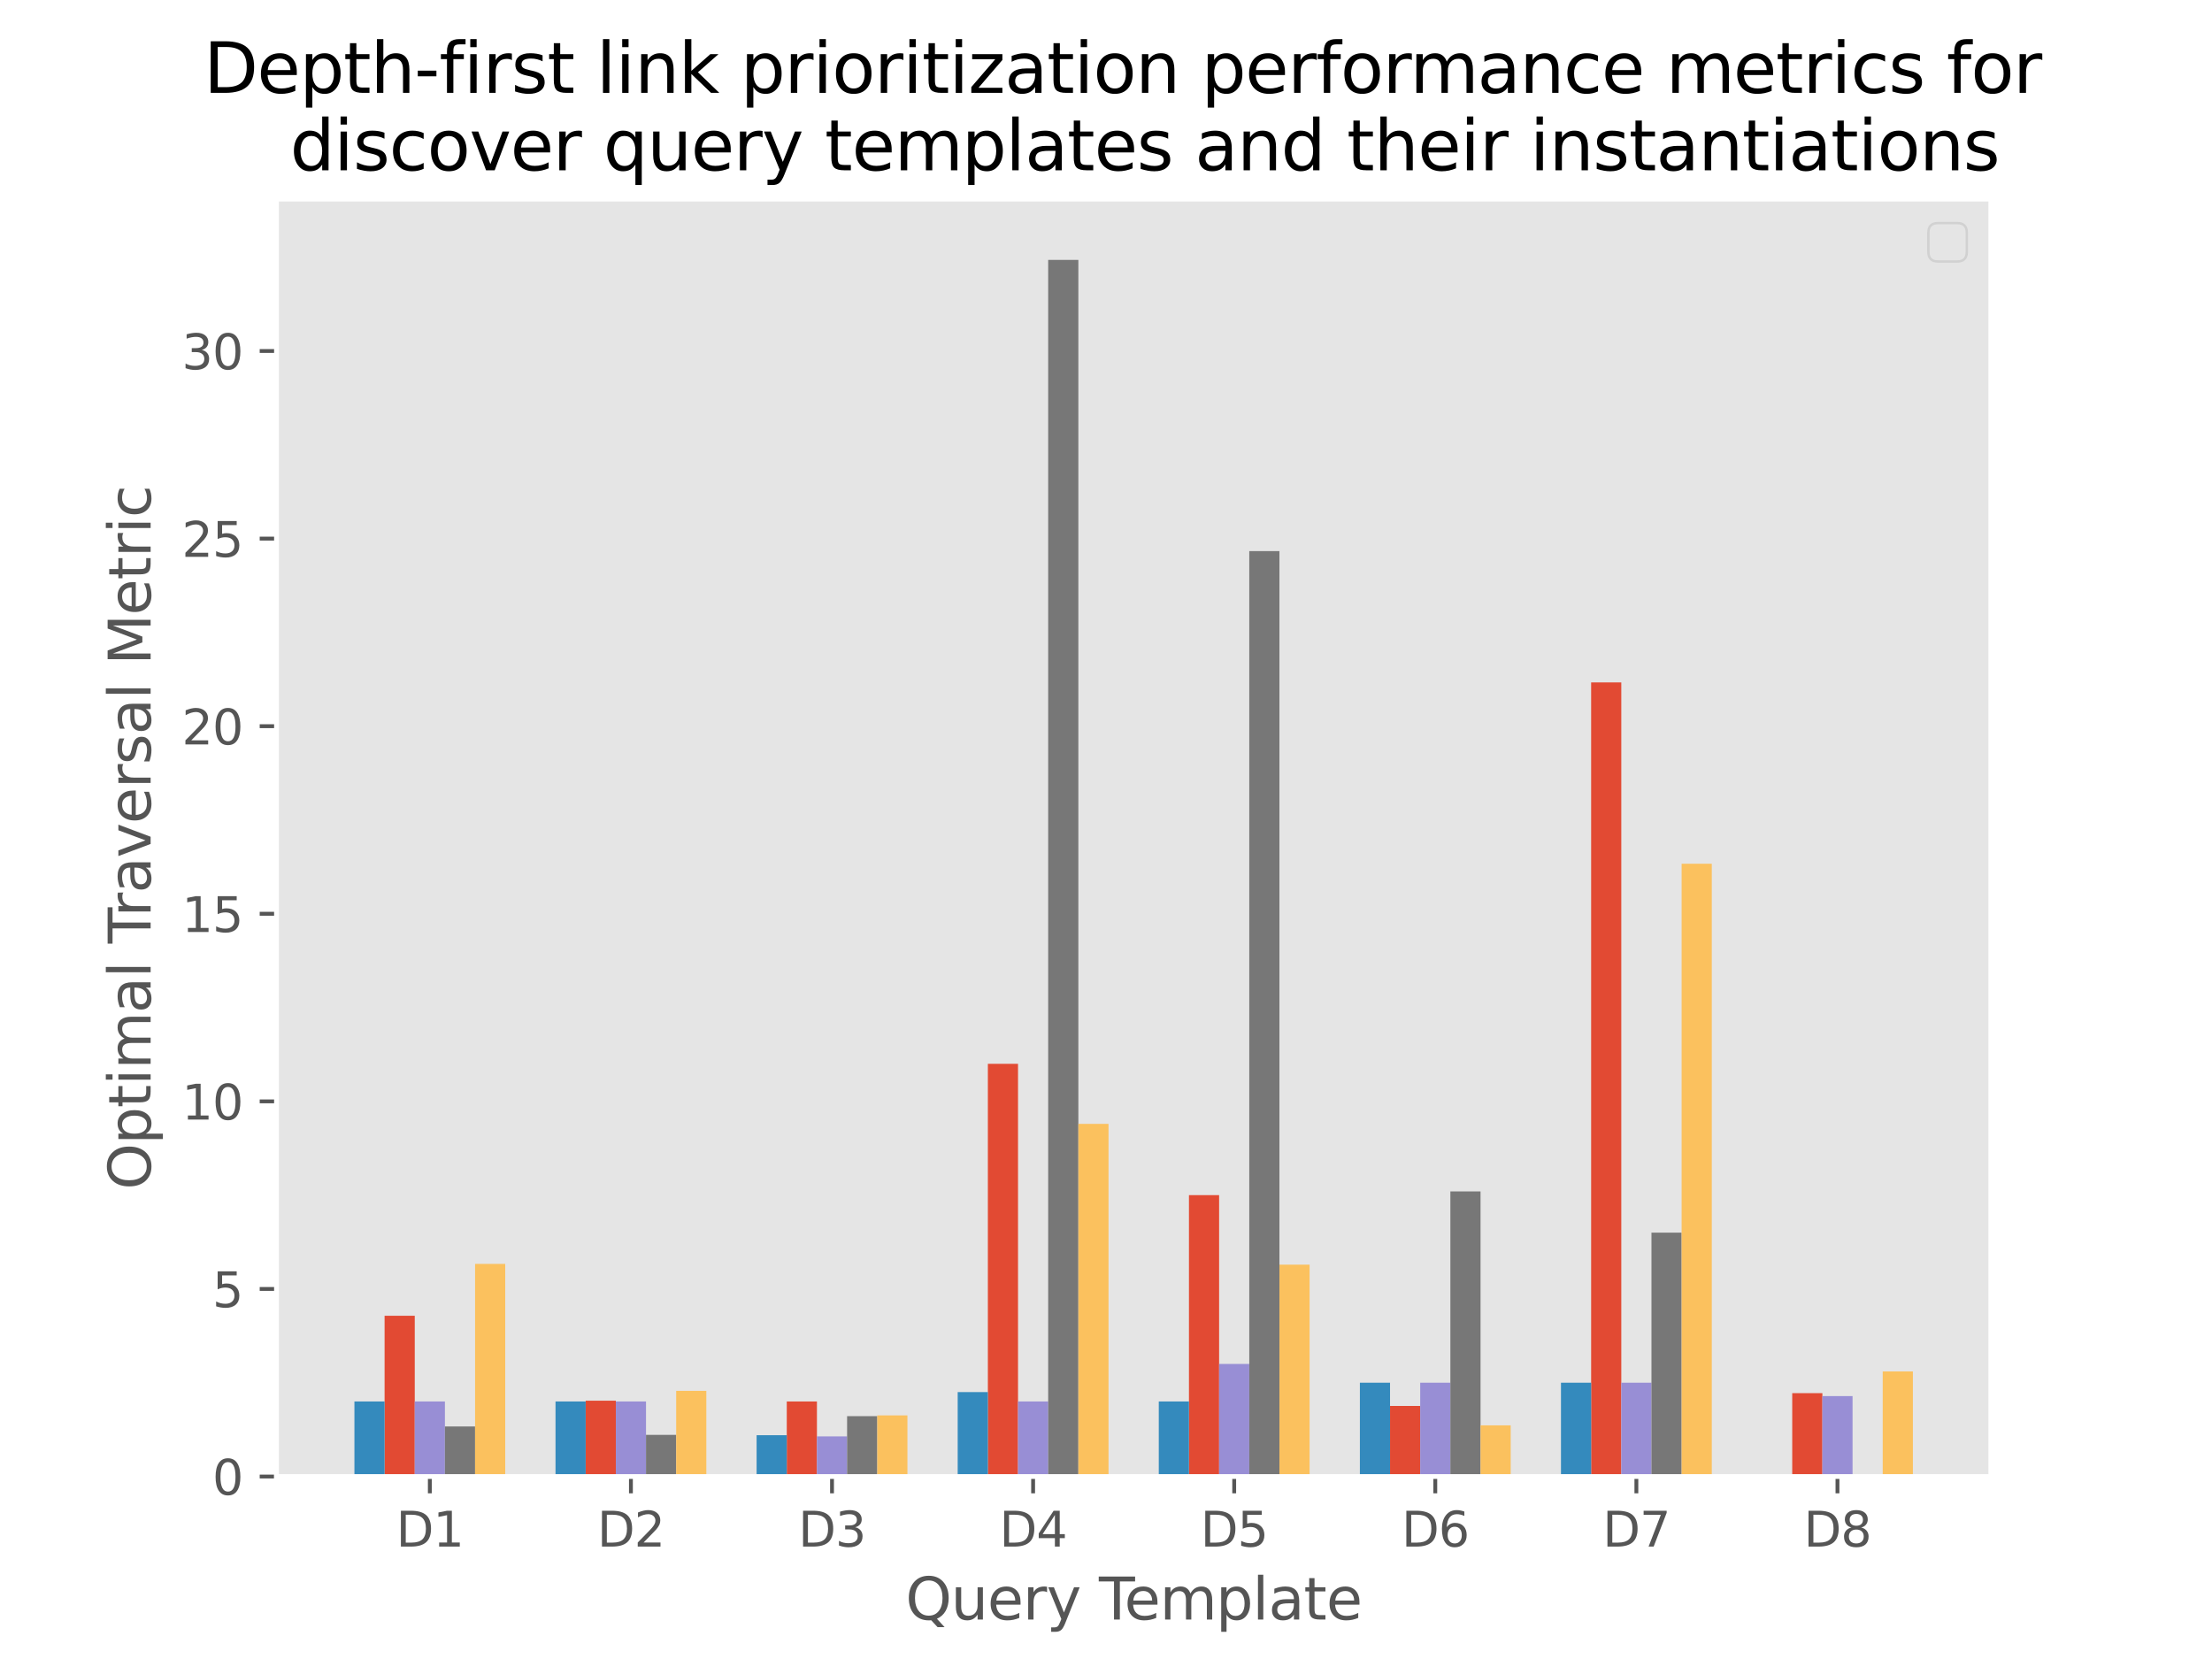 <?xml version="1.0" encoding="utf-8" standalone="no"?>
<!DOCTYPE svg PUBLIC "-//W3C//DTD SVG 1.1//EN"
  "http://www.w3.org/Graphics/SVG/1.1/DTD/svg11.dtd">
<svg xmlns:xlink="http://www.w3.org/1999/xlink" width="460.8pt" height="345.6pt" viewBox="0 0 460.8 345.6" xmlns="http://www.w3.org/2000/svg" version="1.1">
 <defs>
  <style type="text/css">*{stroke-linejoin: round; stroke-linecap: butt}</style>
 </defs>
 <g id="figure_1">
  <g id="patch_1">
   <path d="M 0 345.6 
L 460.8 345.6 
L 460.8 0 
L 0 0 
z
" style="fill: #ffffff"/>
  </g>
  <g id="axes_1">
   <g id="patch_2">
    <path d="M 57.6 307.584 
L 414.72 307.584 
L 414.72 41.472 
L 57.6 41.472 
z
" style="fill: #e5e5e5"/>
   </g>
   <g id="matplotlib.axis_1">
    <g id="xtick_1">
     <g id="line2d_1">
      <defs>
       <path id="me7e55ae231" d="M 0 0 
L 0 3.5 
" style="stroke: #555555; stroke-width: 0.8"/>
      </defs>
      <g>
       <use xlink:href="#me7e55ae231" x="89.542" y="307.584" style="fill: #555555; stroke: #555555; stroke-width: 0.8"/>
      </g>
     </g>
     <g id="text_1">
      <!-- D1 -->
      <g style="fill: #555555" transform="translate(82.511 322.182) scale(0.1 -0.1)">
       <defs>
        <path id="DejaVuSans-44" d="M 1259 4147 
L 1259 519 
L 2022 519 
Q 2988 519 3436 956 
Q 3884 1394 3884 2338 
Q 3884 3275 3436 3711 
Q 2988 4147 2022 4147 
L 1259 4147 
z
M 628 4666 
L 1925 4666 
Q 3281 4666 3915 4102 
Q 4550 3538 4550 2338 
Q 4550 1131 3912 565 
Q 3275 0 1925 0 
L 628 0 
L 628 4666 
z
" transform="scale(0.016)"/>
        <path id="DejaVuSans-31" d="M 794 531 
L 1825 531 
L 1825 4091 
L 703 3866 
L 703 4441 
L 1819 4666 
L 2450 4666 
L 2450 531 
L 3481 531 
L 3481 0 
L 794 0 
L 794 531 
z
" transform="scale(0.016)"/>
       </defs>
       <use xlink:href="#DejaVuSans-44"/>
       <use xlink:href="#DejaVuSans-31" x="77.002"/>
      </g>
     </g>
    </g>
    <g id="xtick_2">
     <g id="line2d_2">
      <g>
       <use xlink:href="#me7e55ae231" x="131.433" y="307.584" style="fill: #555555; stroke: #555555; stroke-width: 0.8"/>
      </g>
     </g>
     <g id="text_2">
      <!-- D2 -->
      <g style="fill: #555555" transform="translate(124.401 322.182) scale(0.1 -0.1)">
       <defs>
        <path id="DejaVuSans-32" d="M 1228 531 
L 3431 531 
L 3431 0 
L 469 0 
L 469 531 
Q 828 903 1448 1529 
Q 2069 2156 2228 2338 
Q 2531 2678 2651 2914 
Q 2772 3150 2772 3378 
Q 2772 3750 2511 3984 
Q 2250 4219 1831 4219 
Q 1534 4219 1204 4116 
Q 875 4013 500 3803 
L 500 4441 
Q 881 4594 1212 4672 
Q 1544 4750 1819 4750 
Q 2544 4750 2975 4387 
Q 3406 4025 3406 3419 
Q 3406 3131 3298 2873 
Q 3191 2616 2906 2266 
Q 2828 2175 2409 1742 
Q 1991 1309 1228 531 
z
" transform="scale(0.016)"/>
       </defs>
       <use xlink:href="#DejaVuSans-44"/>
       <use xlink:href="#DejaVuSans-32" x="77.002"/>
      </g>
     </g>
    </g>
    <g id="xtick_3">
     <g id="line2d_3">
      <g>
       <use xlink:href="#me7e55ae231" x="173.324" y="307.584" style="fill: #555555; stroke: #555555; stroke-width: 0.8"/>
      </g>
     </g>
     <g id="text_3">
      <!-- D3 -->
      <g style="fill: #555555" transform="translate(166.292 322.182) scale(0.1 -0.1)">
       <defs>
        <path id="DejaVuSans-33" d="M 2597 2516 
Q 3050 2419 3304 2112 
Q 3559 1806 3559 1356 
Q 3559 666 3084 287 
Q 2609 -91 1734 -91 
Q 1441 -91 1130 -33 
Q 819 25 488 141 
L 488 750 
Q 750 597 1062 519 
Q 1375 441 1716 441 
Q 2309 441 2620 675 
Q 2931 909 2931 1356 
Q 2931 1769 2642 2001 
Q 2353 2234 1838 2234 
L 1294 2234 
L 1294 2753 
L 1863 2753 
Q 2328 2753 2575 2939 
Q 2822 3125 2822 3475 
Q 2822 3834 2567 4026 
Q 2313 4219 1838 4219 
Q 1578 4219 1281 4162 
Q 984 4106 628 3988 
L 628 4550 
Q 988 4650 1302 4700 
Q 1616 4750 1894 4750 
Q 2613 4750 3031 4423 
Q 3450 4097 3450 3541 
Q 3450 3153 3228 2886 
Q 3006 2619 2597 2516 
z
" transform="scale(0.016)"/>
       </defs>
       <use xlink:href="#DejaVuSans-44"/>
       <use xlink:href="#DejaVuSans-33" x="77.002"/>
      </g>
     </g>
    </g>
    <g id="xtick_4">
     <g id="line2d_4">
      <g>
       <use xlink:href="#me7e55ae231" x="215.215" y="307.584" style="fill: #555555; stroke: #555555; stroke-width: 0.8"/>
      </g>
     </g>
     <g id="text_4">
      <!-- D4 -->
      <g style="fill: #555555" transform="translate(208.183 322.182) scale(0.1 -0.1)">
       <defs>
        <path id="DejaVuSans-34" d="M 2419 4116 
L 825 1625 
L 2419 1625 
L 2419 4116 
z
M 2253 4666 
L 3047 4666 
L 3047 1625 
L 3713 1625 
L 3713 1100 
L 3047 1100 
L 3047 0 
L 2419 0 
L 2419 1100 
L 313 1100 
L 313 1709 
L 2253 4666 
z
" transform="scale(0.016)"/>
       </defs>
       <use xlink:href="#DejaVuSans-44"/>
       <use xlink:href="#DejaVuSans-34" x="77.002"/>
      </g>
     </g>
    </g>
    <g id="xtick_5">
     <g id="line2d_5">
      <g>
       <use xlink:href="#me7e55ae231" x="257.105" y="307.584" style="fill: #555555; stroke: #555555; stroke-width: 0.8"/>
      </g>
     </g>
     <g id="text_5">
      <!-- D5 -->
      <g style="fill: #555555" transform="translate(250.074 322.182) scale(0.1 -0.1)">
       <defs>
        <path id="DejaVuSans-35" d="M 691 4666 
L 3169 4666 
L 3169 4134 
L 1269 4134 
L 1269 2991 
Q 1406 3038 1543 3061 
Q 1681 3084 1819 3084 
Q 2600 3084 3056 2656 
Q 3513 2228 3513 1497 
Q 3513 744 3044 326 
Q 2575 -91 1722 -91 
Q 1428 -91 1123 -41 
Q 819 9 494 109 
L 494 744 
Q 775 591 1075 516 
Q 1375 441 1709 441 
Q 2250 441 2565 725 
Q 2881 1009 2881 1497 
Q 2881 1984 2565 2268 
Q 2250 2553 1709 2553 
Q 1456 2553 1204 2497 
Q 953 2441 691 2322 
L 691 4666 
z
" transform="scale(0.016)"/>
       </defs>
       <use xlink:href="#DejaVuSans-44"/>
       <use xlink:href="#DejaVuSans-35" x="77.002"/>
      </g>
     </g>
    </g>
    <g id="xtick_6">
     <g id="line2d_6">
      <g>
       <use xlink:href="#me7e55ae231" x="298.996" y="307.584" style="fill: #555555; stroke: #555555; stroke-width: 0.8"/>
      </g>
     </g>
     <g id="text_6">
      <!-- D6 -->
      <g style="fill: #555555" transform="translate(291.965 322.182) scale(0.1 -0.1)">
       <defs>
        <path id="DejaVuSans-36" d="M 2113 2584 
Q 1688 2584 1439 2293 
Q 1191 2003 1191 1497 
Q 1191 994 1439 701 
Q 1688 409 2113 409 
Q 2538 409 2786 701 
Q 3034 994 3034 1497 
Q 3034 2003 2786 2293 
Q 2538 2584 2113 2584 
z
M 3366 4563 
L 3366 3988 
Q 3128 4100 2886 4159 
Q 2644 4219 2406 4219 
Q 1781 4219 1451 3797 
Q 1122 3375 1075 2522 
Q 1259 2794 1537 2939 
Q 1816 3084 2150 3084 
Q 2853 3084 3261 2657 
Q 3669 2231 3669 1497 
Q 3669 778 3244 343 
Q 2819 -91 2113 -91 
Q 1303 -91 875 529 
Q 447 1150 447 2328 
Q 447 3434 972 4092 
Q 1497 4750 2381 4750 
Q 2619 4750 2861 4703 
Q 3103 4656 3366 4563 
z
" transform="scale(0.016)"/>
       </defs>
       <use xlink:href="#DejaVuSans-44"/>
       <use xlink:href="#DejaVuSans-36" x="77.002"/>
      </g>
     </g>
    </g>
    <g id="xtick_7">
     <g id="line2d_7">
      <g>
       <use xlink:href="#me7e55ae231" x="340.887" y="307.584" style="fill: #555555; stroke: #555555; stroke-width: 0.8"/>
      </g>
     </g>
     <g id="text_7">
      <!-- D7 -->
      <g style="fill: #555555" transform="translate(333.856 322.182) scale(0.1 -0.1)">
       <defs>
        <path id="DejaVuSans-37" d="M 525 4666 
L 3525 4666 
L 3525 4397 
L 1831 0 
L 1172 0 
L 2766 4134 
L 525 4134 
L 525 4666 
z
" transform="scale(0.016)"/>
       </defs>
       <use xlink:href="#DejaVuSans-44"/>
       <use xlink:href="#DejaVuSans-37" x="77.002"/>
      </g>
     </g>
    </g>
    <g id="xtick_8">
     <g id="line2d_8">
      <g>
       <use xlink:href="#me7e55ae231" x="382.778" y="307.584" style="fill: #555555; stroke: #555555; stroke-width: 0.8"/>
      </g>
     </g>
     <g id="text_8">
      <!-- D8 -->
      <g style="fill: #555555" transform="translate(375.747 322.182) scale(0.1 -0.1)">
       <defs>
        <path id="DejaVuSans-38" d="M 2034 2216 
Q 1584 2216 1326 1975 
Q 1069 1734 1069 1313 
Q 1069 891 1326 650 
Q 1584 409 2034 409 
Q 2484 409 2743 651 
Q 3003 894 3003 1313 
Q 3003 1734 2745 1975 
Q 2488 2216 2034 2216 
z
M 1403 2484 
Q 997 2584 770 2862 
Q 544 3141 544 3541 
Q 544 4100 942 4425 
Q 1341 4750 2034 4750 
Q 2731 4750 3128 4425 
Q 3525 4100 3525 3541 
Q 3525 3141 3298 2862 
Q 3072 2584 2669 2484 
Q 3125 2378 3379 2068 
Q 3634 1759 3634 1313 
Q 3634 634 3220 271 
Q 2806 -91 2034 -91 
Q 1263 -91 848 271 
Q 434 634 434 1313 
Q 434 1759 690 2068 
Q 947 2378 1403 2484 
z
M 1172 3481 
Q 1172 3119 1398 2916 
Q 1625 2713 2034 2713 
Q 2441 2713 2670 2916 
Q 2900 3119 2900 3481 
Q 2900 3844 2670 4047 
Q 2441 4250 2034 4250 
Q 1625 4250 1398 4047 
Q 1172 3844 1172 3481 
z
" transform="scale(0.016)"/>
       </defs>
       <use xlink:href="#DejaVuSans-44"/>
       <use xlink:href="#DejaVuSans-38" x="77.002"/>
      </g>
     </g>
    </g>
    <g id="text_9">
     <!-- Query Template -->
     <g style="fill: #555555" transform="translate(188.64 337.38) scale(0.12 -0.12)">
      <defs>
       <path id="DejaVuSans-51" d="M 2522 4238 
Q 1834 4238 1429 3725 
Q 1025 3213 1025 2328 
Q 1025 1447 1429 934 
Q 1834 422 2522 422 
Q 3209 422 3611 934 
Q 4013 1447 4013 2328 
Q 4013 3213 3611 3725 
Q 3209 4238 2522 4238 
z
M 3406 84 
L 4238 -825 
L 3475 -825 
L 2784 -78 
Q 2681 -84 2626 -87 
Q 2572 -91 2522 -91 
Q 1538 -91 948 567 
Q 359 1225 359 2328 
Q 359 3434 948 4092 
Q 1538 4750 2522 4750 
Q 3503 4750 4090 4092 
Q 4678 3434 4678 2328 
Q 4678 1516 4351 937 
Q 4025 359 3406 84 
z
" transform="scale(0.016)"/>
       <path id="DejaVuSans-75" d="M 544 1381 
L 544 3500 
L 1119 3500 
L 1119 1403 
Q 1119 906 1312 657 
Q 1506 409 1894 409 
Q 2359 409 2629 706 
Q 2900 1003 2900 1516 
L 2900 3500 
L 3475 3500 
L 3475 0 
L 2900 0 
L 2900 538 
Q 2691 219 2414 64 
Q 2138 -91 1772 -91 
Q 1169 -91 856 284 
Q 544 659 544 1381 
z
M 1991 3584 
L 1991 3584 
z
" transform="scale(0.016)"/>
       <path id="DejaVuSans-65" d="M 3597 1894 
L 3597 1613 
L 953 1613 
Q 991 1019 1311 708 
Q 1631 397 2203 397 
Q 2534 397 2845 478 
Q 3156 559 3463 722 
L 3463 178 
Q 3153 47 2828 -22 
Q 2503 -91 2169 -91 
Q 1331 -91 842 396 
Q 353 884 353 1716 
Q 353 2575 817 3079 
Q 1281 3584 2069 3584 
Q 2775 3584 3186 3129 
Q 3597 2675 3597 1894 
z
M 3022 2063 
Q 3016 2534 2758 2815 
Q 2500 3097 2075 3097 
Q 1594 3097 1305 2825 
Q 1016 2553 972 2059 
L 3022 2063 
z
" transform="scale(0.016)"/>
       <path id="DejaVuSans-72" d="M 2631 2963 
Q 2534 3019 2420 3045 
Q 2306 3072 2169 3072 
Q 1681 3072 1420 2755 
Q 1159 2438 1159 1844 
L 1159 0 
L 581 0 
L 581 3500 
L 1159 3500 
L 1159 2956 
Q 1341 3275 1631 3429 
Q 1922 3584 2338 3584 
Q 2397 3584 2469 3576 
Q 2541 3569 2628 3553 
L 2631 2963 
z
" transform="scale(0.016)"/>
       <path id="DejaVuSans-79" d="M 2059 -325 
Q 1816 -950 1584 -1140 
Q 1353 -1331 966 -1331 
L 506 -1331 
L 506 -850 
L 844 -850 
Q 1081 -850 1212 -737 
Q 1344 -625 1503 -206 
L 1606 56 
L 191 3500 
L 800 3500 
L 1894 763 
L 2988 3500 
L 3597 3500 
L 2059 -325 
z
" transform="scale(0.016)"/>
       <path id="DejaVuSans-20" transform="scale(0.016)"/>
       <path id="DejaVuSans-54" d="M -19 4666 
L 3928 4666 
L 3928 4134 
L 2272 4134 
L 2272 0 
L 1638 0 
L 1638 4134 
L -19 4134 
L -19 4666 
z
" transform="scale(0.016)"/>
       <path id="DejaVuSans-6d" d="M 3328 2828 
Q 3544 3216 3844 3400 
Q 4144 3584 4550 3584 
Q 5097 3584 5394 3201 
Q 5691 2819 5691 2113 
L 5691 0 
L 5113 0 
L 5113 2094 
Q 5113 2597 4934 2840 
Q 4756 3084 4391 3084 
Q 3944 3084 3684 2787 
Q 3425 2491 3425 1978 
L 3425 0 
L 2847 0 
L 2847 2094 
Q 2847 2600 2669 2842 
Q 2491 3084 2119 3084 
Q 1678 3084 1418 2786 
Q 1159 2488 1159 1978 
L 1159 0 
L 581 0 
L 581 3500 
L 1159 3500 
L 1159 2956 
Q 1356 3278 1631 3431 
Q 1906 3584 2284 3584 
Q 2666 3584 2933 3390 
Q 3200 3197 3328 2828 
z
" transform="scale(0.016)"/>
       <path id="DejaVuSans-70" d="M 1159 525 
L 1159 -1331 
L 581 -1331 
L 581 3500 
L 1159 3500 
L 1159 2969 
Q 1341 3281 1617 3432 
Q 1894 3584 2278 3584 
Q 2916 3584 3314 3078 
Q 3713 2572 3713 1747 
Q 3713 922 3314 415 
Q 2916 -91 2278 -91 
Q 1894 -91 1617 61 
Q 1341 213 1159 525 
z
M 3116 1747 
Q 3116 2381 2855 2742 
Q 2594 3103 2138 3103 
Q 1681 3103 1420 2742 
Q 1159 2381 1159 1747 
Q 1159 1113 1420 752 
Q 1681 391 2138 391 
Q 2594 391 2855 752 
Q 3116 1113 3116 1747 
z
" transform="scale(0.016)"/>
       <path id="DejaVuSans-6c" d="M 603 4863 
L 1178 4863 
L 1178 0 
L 603 0 
L 603 4863 
z
" transform="scale(0.016)"/>
       <path id="DejaVuSans-61" d="M 2194 1759 
Q 1497 1759 1228 1600 
Q 959 1441 959 1056 
Q 959 750 1161 570 
Q 1363 391 1709 391 
Q 2188 391 2477 730 
Q 2766 1069 2766 1631 
L 2766 1759 
L 2194 1759 
z
M 3341 1997 
L 3341 0 
L 2766 0 
L 2766 531 
Q 2569 213 2275 61 
Q 1981 -91 1556 -91 
Q 1019 -91 701 211 
Q 384 513 384 1019 
Q 384 1609 779 1909 
Q 1175 2209 1959 2209 
L 2766 2209 
L 2766 2266 
Q 2766 2663 2505 2880 
Q 2244 3097 1772 3097 
Q 1472 3097 1187 3025 
Q 903 2953 641 2809 
L 641 3341 
Q 956 3463 1253 3523 
Q 1550 3584 1831 3584 
Q 2591 3584 2966 3190 
Q 3341 2797 3341 1997 
z
" transform="scale(0.016)"/>
       <path id="DejaVuSans-74" d="M 1172 4494 
L 1172 3500 
L 2356 3500 
L 2356 3053 
L 1172 3053 
L 1172 1153 
Q 1172 725 1289 603 
Q 1406 481 1766 481 
L 2356 481 
L 2356 0 
L 1766 0 
Q 1100 0 847 248 
Q 594 497 594 1153 
L 594 3053 
L 172 3053 
L 172 3500 
L 594 3500 
L 594 4494 
L 1172 4494 
z
" transform="scale(0.016)"/>
      </defs>
      <use xlink:href="#DejaVuSans-51"/>
      <use xlink:href="#DejaVuSans-75" x="78.711"/>
      <use xlink:href="#DejaVuSans-65" x="142.09"/>
      <use xlink:href="#DejaVuSans-72" x="203.613"/>
      <use xlink:href="#DejaVuSans-79" x="244.727"/>
      <use xlink:href="#DejaVuSans-20" x="303.906"/>
      <use xlink:href="#DejaVuSans-54" x="335.693"/>
      <use xlink:href="#DejaVuSans-65" x="379.777"/>
      <use xlink:href="#DejaVuSans-6d" x="441.301"/>
      <use xlink:href="#DejaVuSans-70" x="538.713"/>
      <use xlink:href="#DejaVuSans-6c" x="602.189"/>
      <use xlink:href="#DejaVuSans-61" x="629.973"/>
      <use xlink:href="#DejaVuSans-74" x="691.252"/>
      <use xlink:href="#DejaVuSans-65" x="730.461"/>
     </g>
    </g>
   </g>
   <g id="matplotlib.axis_2">
    <g id="ytick_1">
     <g id="line2d_9">
      <defs>
       <path id="mcb93d9f594" d="M 0 0 
L -3.5 0 
" style="stroke: #555555; stroke-width: 0.8"/>
      </defs>
      <g>
       <use xlink:href="#mcb93d9f594" x="57.6" y="307.584" style="fill: #555555; stroke: #555555; stroke-width: 0.8"/>
      </g>
     </g>
     <g id="text_10">
      <!-- 0 -->
      <g style="fill: #555555" transform="translate(44.237 311.383) scale(0.1 -0.1)">
       <defs>
        <path id="DejaVuSans-30" d="M 2034 4250 
Q 1547 4250 1301 3770 
Q 1056 3291 1056 2328 
Q 1056 1369 1301 889 
Q 1547 409 2034 409 
Q 2525 409 2770 889 
Q 3016 1369 3016 2328 
Q 3016 3291 2770 3770 
Q 2525 4250 2034 4250 
z
M 2034 4750 
Q 2819 4750 3233 4129 
Q 3647 3509 3647 2328 
Q 3647 1150 3233 529 
Q 2819 -91 2034 -91 
Q 1250 -91 836 529 
Q 422 1150 422 2328 
Q 422 3509 836 4129 
Q 1250 4750 2034 4750 
z
" transform="scale(0.016)"/>
       </defs>
       <use xlink:href="#DejaVuSans-30"/>
      </g>
     </g>
    </g>
    <g id="ytick_2">
     <g id="line2d_10">
      <g>
       <use xlink:href="#mcb93d9f594" x="57.6" y="268.507" style="fill: #555555; stroke: #555555; stroke-width: 0.8"/>
      </g>
     </g>
     <g id="text_11">
      <!-- 5 -->
      <g style="fill: #555555" transform="translate(44.237 272.307) scale(0.1 -0.1)">
       <use xlink:href="#DejaVuSans-35"/>
      </g>
     </g>
    </g>
    <g id="ytick_3">
     <g id="line2d_11">
      <g>
       <use xlink:href="#mcb93d9f594" x="57.6" y="229.431" style="fill: #555555; stroke: #555555; stroke-width: 0.8"/>
      </g>
     </g>
     <g id="text_12">
      <!-- 10 -->
      <g style="fill: #555555" transform="translate(37.875 233.23) scale(0.1 -0.1)">
       <use xlink:href="#DejaVuSans-31"/>
       <use xlink:href="#DejaVuSans-30" x="63.623"/>
      </g>
     </g>
    </g>
    <g id="ytick_4">
     <g id="line2d_12">
      <g>
       <use xlink:href="#mcb93d9f594" x="57.6" y="190.354" style="fill: #555555; stroke: #555555; stroke-width: 0.8"/>
      </g>
     </g>
     <g id="text_13">
      <!-- 15 -->
      <g style="fill: #555555" transform="translate(37.875 194.153) scale(0.1 -0.1)">
       <use xlink:href="#DejaVuSans-31"/>
       <use xlink:href="#DejaVuSans-35" x="63.623"/>
      </g>
     </g>
    </g>
    <g id="ytick_5">
     <g id="line2d_13">
      <g>
       <use xlink:href="#mcb93d9f594" x="57.6" y="151.277" style="fill: #555555; stroke: #555555; stroke-width: 0.8"/>
      </g>
     </g>
     <g id="text_14">
      <!-- 20 -->
      <g style="fill: #555555" transform="translate(37.875 155.077) scale(0.1 -0.1)">
       <use xlink:href="#DejaVuSans-32"/>
       <use xlink:href="#DejaVuSans-30" x="63.623"/>
      </g>
     </g>
    </g>
    <g id="ytick_6">
     <g id="line2d_14">
      <g>
       <use xlink:href="#mcb93d9f594" x="57.6" y="112.201" style="fill: #555555; stroke: #555555; stroke-width: 0.8"/>
      </g>
     </g>
     <g id="text_15">
      <!-- 25 -->
      <g style="fill: #555555" transform="translate(37.875 116) scale(0.1 -0.1)">
       <use xlink:href="#DejaVuSans-32"/>
       <use xlink:href="#DejaVuSans-35" x="63.623"/>
      </g>
     </g>
    </g>
    <g id="ytick_7">
     <g id="line2d_15">
      <g>
       <use xlink:href="#mcb93d9f594" x="57.6" y="73.124" style="fill: #555555; stroke: #555555; stroke-width: 0.8"/>
      </g>
     </g>
     <g id="text_16">
      <!-- 30 -->
      <g style="fill: #555555" transform="translate(37.875 76.923) scale(0.1 -0.1)">
       <use xlink:href="#DejaVuSans-33"/>
       <use xlink:href="#DejaVuSans-30" x="63.623"/>
      </g>
     </g>
    </g>
    <g id="text_17">
     <!-- Optimal Traversal Metric -->
     <g style="fill: #555555" transform="translate(31.379 247.837) rotate(-90) scale(0.12 -0.12)">
      <defs>
       <path id="DejaVuSans-4f" d="M 2522 4238 
Q 1834 4238 1429 3725 
Q 1025 3213 1025 2328 
Q 1025 1447 1429 934 
Q 1834 422 2522 422 
Q 3209 422 3611 934 
Q 4013 1447 4013 2328 
Q 4013 3213 3611 3725 
Q 3209 4238 2522 4238 
z
M 2522 4750 
Q 3503 4750 4090 4092 
Q 4678 3434 4678 2328 
Q 4678 1225 4090 567 
Q 3503 -91 2522 -91 
Q 1538 -91 948 565 
Q 359 1222 359 2328 
Q 359 3434 948 4092 
Q 1538 4750 2522 4750 
z
" transform="scale(0.016)"/>
       <path id="DejaVuSans-69" d="M 603 3500 
L 1178 3500 
L 1178 0 
L 603 0 
L 603 3500 
z
M 603 4863 
L 1178 4863 
L 1178 4134 
L 603 4134 
L 603 4863 
z
" transform="scale(0.016)"/>
       <path id="DejaVuSans-76" d="M 191 3500 
L 800 3500 
L 1894 563 
L 2988 3500 
L 3597 3500 
L 2284 0 
L 1503 0 
L 191 3500 
z
" transform="scale(0.016)"/>
       <path id="DejaVuSans-73" d="M 2834 3397 
L 2834 2853 
Q 2591 2978 2328 3040 
Q 2066 3103 1784 3103 
Q 1356 3103 1142 2972 
Q 928 2841 928 2578 
Q 928 2378 1081 2264 
Q 1234 2150 1697 2047 
L 1894 2003 
Q 2506 1872 2764 1633 
Q 3022 1394 3022 966 
Q 3022 478 2636 193 
Q 2250 -91 1575 -91 
Q 1294 -91 989 -36 
Q 684 19 347 128 
L 347 722 
Q 666 556 975 473 
Q 1284 391 1588 391 
Q 1994 391 2212 530 
Q 2431 669 2431 922 
Q 2431 1156 2273 1281 
Q 2116 1406 1581 1522 
L 1381 1569 
Q 847 1681 609 1914 
Q 372 2147 372 2553 
Q 372 3047 722 3315 
Q 1072 3584 1716 3584 
Q 2034 3584 2315 3537 
Q 2597 3491 2834 3397 
z
" transform="scale(0.016)"/>
       <path id="DejaVuSans-4d" d="M 628 4666 
L 1569 4666 
L 2759 1491 
L 3956 4666 
L 4897 4666 
L 4897 0 
L 4281 0 
L 4281 4097 
L 3078 897 
L 2444 897 
L 1241 4097 
L 1241 0 
L 628 0 
L 628 4666 
z
" transform="scale(0.016)"/>
       <path id="DejaVuSans-63" d="M 3122 3366 
L 3122 2828 
Q 2878 2963 2633 3030 
Q 2388 3097 2138 3097 
Q 1578 3097 1268 2742 
Q 959 2388 959 1747 
Q 959 1106 1268 751 
Q 1578 397 2138 397 
Q 2388 397 2633 464 
Q 2878 531 3122 666 
L 3122 134 
Q 2881 22 2623 -34 
Q 2366 -91 2075 -91 
Q 1284 -91 818 406 
Q 353 903 353 1747 
Q 353 2603 823 3093 
Q 1294 3584 2113 3584 
Q 2378 3584 2631 3529 
Q 2884 3475 3122 3366 
z
" transform="scale(0.016)"/>
      </defs>
      <use xlink:href="#DejaVuSans-4f"/>
      <use xlink:href="#DejaVuSans-70" x="78.711"/>
      <use xlink:href="#DejaVuSans-74" x="142.188"/>
      <use xlink:href="#DejaVuSans-69" x="181.396"/>
      <use xlink:href="#DejaVuSans-6d" x="209.18"/>
      <use xlink:href="#DejaVuSans-61" x="306.592"/>
      <use xlink:href="#DejaVuSans-6c" x="367.871"/>
      <use xlink:href="#DejaVuSans-20" x="395.654"/>
      <use xlink:href="#DejaVuSans-54" x="427.441"/>
      <use xlink:href="#DejaVuSans-72" x="473.775"/>
      <use xlink:href="#DejaVuSans-61" x="514.889"/>
      <use xlink:href="#DejaVuSans-76" x="576.168"/>
      <use xlink:href="#DejaVuSans-65" x="635.348"/>
      <use xlink:href="#DejaVuSans-72" x="696.871"/>
      <use xlink:href="#DejaVuSans-73" x="737.984"/>
      <use xlink:href="#DejaVuSans-61" x="790.084"/>
      <use xlink:href="#DejaVuSans-6c" x="851.363"/>
      <use xlink:href="#DejaVuSans-20" x="879.146"/>
      <use xlink:href="#DejaVuSans-4d" x="910.934"/>
      <use xlink:href="#DejaVuSans-65" x="997.213"/>
      <use xlink:href="#DejaVuSans-74" x="1058.736"/>
      <use xlink:href="#DejaVuSans-72" x="1097.945"/>
      <use xlink:href="#DejaVuSans-69" x="1139.059"/>
      <use xlink:href="#DejaVuSans-63" x="1166.842"/>
     </g>
    </g>
   </g>
   <g id="patch_3">
    <path d="M 80.116 307.584 
L 86.4 307.584 
L 86.4 274.09 
L 80.116 274.09 
z
" clip-path="url(#p38639180ba)" style="fill: #e24a33"/>
   </g>
   <g id="patch_4">
    <path d="M 122.007 307.584 
L 128.291 307.584 
L 128.291 291.787 
L 122.007 291.787 
z
" clip-path="url(#p38639180ba)" style="fill: #e24a33"/>
   </g>
   <g id="patch_5">
    <path d="M 163.898 307.584 
L 170.182 307.584 
L 170.182 291.953 
L 163.898 291.953 
z
" clip-path="url(#p38639180ba)" style="fill: #e24a33"/>
   </g>
   <g id="patch_6">
    <path d="M 205.789 307.584 
L 212.073 307.584 
L 212.073 221.615 
L 205.789 221.615 
z
" clip-path="url(#p38639180ba)" style="fill: #e24a33"/>
   </g>
   <g id="patch_7">
    <path d="M 247.68 307.584 
L 253.964 307.584 
L 253.964 248.969 
L 247.68 248.969 
z
" clip-path="url(#p38639180ba)" style="fill: #e24a33"/>
   </g>
   <g id="patch_8">
    <path d="M 289.571 307.584 
L 295.855 307.584 
L 295.855 292.887 
L 289.571 292.887 
z
" clip-path="url(#p38639180ba)" style="fill: #e24a33"/>
   </g>
   <g id="patch_9">
    <path d="M 331.462 307.584 
L 337.745 307.584 
L 337.745 142.16 
L 331.462 142.16 
z
" clip-path="url(#p38639180ba)" style="fill: #e24a33"/>
   </g>
   <g id="patch_10">
    <path d="M 373.353 307.584 
L 379.636 307.584 
L 379.636 290.217 
L 373.353 290.217 
z
" clip-path="url(#p38639180ba)" style="fill: #e24a33"/>
   </g>
   <g id="patch_11">
    <path d="M 73.833 307.584 
L 80.116 307.584 
L 80.116 291.953 
L 73.833 291.953 
z
" clip-path="url(#p38639180ba)" style="fill: #348abd"/>
   </g>
   <g id="patch_12">
    <path d="M 115.724 307.584 
L 122.007 307.584 
L 122.007 291.953 
L 115.724 291.953 
z
" clip-path="url(#p38639180ba)" style="fill: #348abd"/>
   </g>
   <g id="patch_13">
    <path d="M 157.615 307.584 
L 163.898 307.584 
L 163.898 298.976 
L 157.615 298.976 
z
" clip-path="url(#p38639180ba)" style="fill: #348abd"/>
   </g>
   <g id="patch_14">
    <path d="M 199.505 307.584 
L 205.789 307.584 
L 205.789 290 
L 199.505 290 
z
" clip-path="url(#p38639180ba)" style="fill: #348abd"/>
   </g>
   <g id="patch_15">
    <path d="M 241.396 307.584 
L 247.68 307.584 
L 247.68 291.953 
L 241.396 291.953 
z
" clip-path="url(#p38639180ba)" style="fill: #348abd"/>
   </g>
   <g id="patch_16">
    <path d="M 283.287 307.584 
L 289.571 307.584 
L 289.571 288.046 
L 283.287 288.046 
z
" clip-path="url(#p38639180ba)" style="fill: #348abd"/>
   </g>
   <g id="patch_17">
    <path d="M 325.178 307.584 
L 331.462 307.584 
L 331.462 288.046 
L 325.178 288.046 
z
" clip-path="url(#p38639180ba)" style="fill: #348abd"/>
   </g>
   <g id="patch_18">
    <path d="M 367.069 307.584 
L 373.353 307.584 
L 373.353 307.584 
L 367.069 307.584 
z
" clip-path="url(#p38639180ba)" style="fill: #348abd"/>
   </g>
   <g id="patch_19">
    <path d="M 86.4 307.584 
L 92.684 307.584 
L 92.684 291.953 
L 86.4 291.953 
z
" clip-path="url(#p38639180ba)" style="fill: #988ed5"/>
   </g>
   <g id="patch_20">
    <path d="M 128.291 307.584 
L 134.575 307.584 
L 134.575 291.953 
L 128.291 291.953 
z
" clip-path="url(#p38639180ba)" style="fill: #988ed5"/>
   </g>
   <g id="patch_21">
    <path d="M 170.182 307.584 
L 176.465 307.584 
L 176.465 299.22 
L 170.182 299.22 
z
" clip-path="url(#p38639180ba)" style="fill: #988ed5"/>
   </g>
   <g id="patch_22">
    <path d="M 212.073 307.584 
L 218.356 307.584 
L 218.356 291.953 
L 212.073 291.953 
z
" clip-path="url(#p38639180ba)" style="fill: #988ed5"/>
   </g>
   <g id="patch_23">
    <path d="M 253.964 307.584 
L 260.247 307.584 
L 260.247 284.138 
L 253.964 284.138 
z
" clip-path="url(#p38639180ba)" style="fill: #988ed5"/>
   </g>
   <g id="patch_24">
    <path d="M 295.855 307.584 
L 302.138 307.584 
L 302.138 288.046 
L 295.855 288.046 
z
" clip-path="url(#p38639180ba)" style="fill: #988ed5"/>
   </g>
   <g id="patch_25">
    <path d="M 337.745 307.584 
L 344.029 307.584 
L 344.029 288.046 
L 337.745 288.046 
z
" clip-path="url(#p38639180ba)" style="fill: #988ed5"/>
   </g>
   <g id="patch_26">
    <path d="M 379.636 307.584 
L 385.92 307.584 
L 385.92 290.837 
L 379.636 290.837 
z
" clip-path="url(#p38639180ba)" style="fill: #988ed5"/>
   </g>
   <g id="patch_27">
    <path d="M 92.684 307.584 
L 98.967 307.584 
L 98.967 297.164 
L 92.684 297.164 
z
" clip-path="url(#p38639180ba)" style="fill: #777777"/>
   </g>
   <g id="patch_28">
    <path d="M 134.575 307.584 
L 140.858 307.584 
L 140.858 298.909 
L 134.575 298.909 
z
" clip-path="url(#p38639180ba)" style="fill: #777777"/>
   </g>
   <g id="patch_29">
    <path d="M 176.465 307.584 
L 182.749 307.584 
L 182.749 295.009 
L 176.465 295.009 
z
" clip-path="url(#p38639180ba)" style="fill: #777777"/>
   </g>
   <g id="patch_30">
    <path d="M 218.356 307.584 
L 224.64 307.584 
L 224.64 54.144 
L 218.356 54.144 
z
" clip-path="url(#p38639180ba)" style="fill: #777777"/>
   </g>
   <g id="patch_31">
    <path d="M 260.247 307.584 
L 266.531 307.584 
L 266.531 114.806 
L 260.247 114.806 
z
" clip-path="url(#p38639180ba)" style="fill: #777777"/>
   </g>
   <g id="patch_32">
    <path d="M 302.138 307.584 
L 308.422 307.584 
L 308.422 248.187 
L 302.138 248.187 
z
" clip-path="url(#p38639180ba)" style="fill: #777777"/>
   </g>
   <g id="patch_33">
    <path d="M 344.029 307.584 
L 350.313 307.584 
L 350.313 256.784 
L 344.029 256.784 
z
" clip-path="url(#p38639180ba)" style="fill: #777777"/>
   </g>
   <g id="patch_34">
    <path d="M 385.92 307.584 
L 392.204 307.584 
L 392.204 307.584 
L 385.92 307.584 
z
" clip-path="url(#p38639180ba)" style="fill: #777777"/>
   </g>
   <g id="patch_35">
    <path d="M 98.967 307.584 
L 105.251 307.584 
L 105.251 263.297 
L 98.967 263.297 
z
" clip-path="url(#p38639180ba)" style="fill: #fbc15e"/>
   </g>
   <g id="patch_36">
    <path d="M 140.858 307.584 
L 147.142 307.584 
L 147.142 289.741 
L 140.858 289.741 
z
" clip-path="url(#p38639180ba)" style="fill: #fbc15e"/>
   </g>
   <g id="patch_37">
    <path d="M 182.749 307.584 
L 189.033 307.584 
L 189.033 294.855 
L 182.749 294.855 
z
" clip-path="url(#p38639180ba)" style="fill: #fbc15e"/>
   </g>
   <g id="patch_38">
    <path d="M 224.64 307.584 
L 230.924 307.584 
L 230.924 234.12 
L 224.64 234.12 
z
" clip-path="url(#p38639180ba)" style="fill: #fbc15e"/>
   </g>
   <g id="patch_39">
    <path d="M 266.531 307.584 
L 272.815 307.584 
L 272.815 263.45 
L 266.531 263.45 
z
" clip-path="url(#p38639180ba)" style="fill: #fbc15e"/>
   </g>
   <g id="patch_40">
    <path d="M 308.422 307.584 
L 314.705 307.584 
L 314.705 296.927 
L 308.422 296.927 
z
" clip-path="url(#p38639180ba)" style="fill: #fbc15e"/>
   </g>
   <g id="patch_41">
    <path d="M 350.313 307.584 
L 356.596 307.584 
L 356.596 179.934 
L 350.313 179.934 
z
" clip-path="url(#p38639180ba)" style="fill: #fbc15e"/>
   </g>
   <g id="patch_42">
    <path d="M 392.204 307.584 
L 398.487 307.584 
L 398.487 285.701 
L 392.204 285.701 
z
" clip-path="url(#p38639180ba)" style="fill: #fbc15e"/>
   </g>
   <g id="patch_43">
    <path d="M 57.6 307.584 
L 57.6 41.472 
" style="fill: none; stroke: #ffffff; stroke-linejoin: miter; stroke-linecap: square"/>
   </g>
   <g id="patch_44">
    <path d="M 414.72 307.584 
L 414.72 41.472 
" style="fill: none; stroke: #ffffff; stroke-linejoin: miter; stroke-linecap: square"/>
   </g>
   <g id="patch_45">
    <path d="M 57.6 307.584 
L 414.72 307.584 
" style="fill: none; stroke: #ffffff; stroke-linejoin: miter; stroke-linecap: square"/>
   </g>
   <g id="patch_46">
    <path d="M 57.6 41.472 
L 414.72 41.472 
" style="fill: none; stroke: #ffffff; stroke-linejoin: miter; stroke-linecap: square"/>
   </g>
   <g id="text_18">
    <!-- Depth-first link prioritization performance metrics for  -->
    <g transform="translate(42.451 19.347) scale(0.144 -0.144)">
     <defs>
      <path id="DejaVuSans-68" d="M 3513 2113 
L 3513 0 
L 2938 0 
L 2938 2094 
Q 2938 2591 2744 2837 
Q 2550 3084 2163 3084 
Q 1697 3084 1428 2787 
Q 1159 2491 1159 1978 
L 1159 0 
L 581 0 
L 581 4863 
L 1159 4863 
L 1159 2956 
Q 1366 3272 1645 3428 
Q 1925 3584 2291 3584 
Q 2894 3584 3203 3211 
Q 3513 2838 3513 2113 
z
" transform="scale(0.016)"/>
      <path id="DejaVuSans-2d" d="M 313 2009 
L 1997 2009 
L 1997 1497 
L 313 1497 
L 313 2009 
z
" transform="scale(0.016)"/>
      <path id="DejaVuSans-66" d="M 2375 4863 
L 2375 4384 
L 1825 4384 
Q 1516 4384 1395 4259 
Q 1275 4134 1275 3809 
L 1275 3500 
L 2222 3500 
L 2222 3053 
L 1275 3053 
L 1275 0 
L 697 0 
L 697 3053 
L 147 3053 
L 147 3500 
L 697 3500 
L 697 3744 
Q 697 4328 969 4595 
Q 1241 4863 1831 4863 
L 2375 4863 
z
" transform="scale(0.016)"/>
      <path id="DejaVuSans-6e" d="M 3513 2113 
L 3513 0 
L 2938 0 
L 2938 2094 
Q 2938 2591 2744 2837 
Q 2550 3084 2163 3084 
Q 1697 3084 1428 2787 
Q 1159 2491 1159 1978 
L 1159 0 
L 581 0 
L 581 3500 
L 1159 3500 
L 1159 2956 
Q 1366 3272 1645 3428 
Q 1925 3584 2291 3584 
Q 2894 3584 3203 3211 
Q 3513 2838 3513 2113 
z
" transform="scale(0.016)"/>
      <path id="DejaVuSans-6b" d="M 581 4863 
L 1159 4863 
L 1159 1991 
L 2875 3500 
L 3609 3500 
L 1753 1863 
L 3688 0 
L 2938 0 
L 1159 1709 
L 1159 0 
L 581 0 
L 581 4863 
z
" transform="scale(0.016)"/>
      <path id="DejaVuSans-6f" d="M 1959 3097 
Q 1497 3097 1228 2736 
Q 959 2375 959 1747 
Q 959 1119 1226 758 
Q 1494 397 1959 397 
Q 2419 397 2687 759 
Q 2956 1122 2956 1747 
Q 2956 2369 2687 2733 
Q 2419 3097 1959 3097 
z
M 1959 3584 
Q 2709 3584 3137 3096 
Q 3566 2609 3566 1747 
Q 3566 888 3137 398 
Q 2709 -91 1959 -91 
Q 1206 -91 779 398 
Q 353 888 353 1747 
Q 353 2609 779 3096 
Q 1206 3584 1959 3584 
z
" transform="scale(0.016)"/>
      <path id="DejaVuSans-7a" d="M 353 3500 
L 3084 3500 
L 3084 2975 
L 922 459 
L 3084 459 
L 3084 0 
L 275 0 
L 275 525 
L 2438 3041 
L 353 3041 
L 353 3500 
z
" transform="scale(0.016)"/>
     </defs>
     <use xlink:href="#DejaVuSans-44"/>
     <use xlink:href="#DejaVuSans-65" x="77.002"/>
     <use xlink:href="#DejaVuSans-70" x="138.525"/>
     <use xlink:href="#DejaVuSans-74" x="202.002"/>
     <use xlink:href="#DejaVuSans-68" x="241.211"/>
     <use xlink:href="#DejaVuSans-2d" x="304.59"/>
     <use xlink:href="#DejaVuSans-66" x="340.674"/>
     <use xlink:href="#DejaVuSans-69" x="375.879"/>
     <use xlink:href="#DejaVuSans-72" x="403.662"/>
     <use xlink:href="#DejaVuSans-73" x="444.775"/>
     <use xlink:href="#DejaVuSans-74" x="496.875"/>
     <use xlink:href="#DejaVuSans-20" x="536.084"/>
     <use xlink:href="#DejaVuSans-6c" x="567.871"/>
     <use xlink:href="#DejaVuSans-69" x="595.654"/>
     <use xlink:href="#DejaVuSans-6e" x="623.438"/>
     <use xlink:href="#DejaVuSans-6b" x="686.816"/>
     <use xlink:href="#DejaVuSans-20" x="744.727"/>
     <use xlink:href="#DejaVuSans-70" x="776.514"/>
     <use xlink:href="#DejaVuSans-72" x="839.99"/>
     <use xlink:href="#DejaVuSans-69" x="881.104"/>
     <use xlink:href="#DejaVuSans-6f" x="908.887"/>
     <use xlink:href="#DejaVuSans-72" x="970.068"/>
     <use xlink:href="#DejaVuSans-69" x="1011.182"/>
     <use xlink:href="#DejaVuSans-74" x="1038.965"/>
     <use xlink:href="#DejaVuSans-69" x="1078.174"/>
     <use xlink:href="#DejaVuSans-7a" x="1105.957"/>
     <use xlink:href="#DejaVuSans-61" x="1158.447"/>
     <use xlink:href="#DejaVuSans-74" x="1219.727"/>
     <use xlink:href="#DejaVuSans-69" x="1258.936"/>
     <use xlink:href="#DejaVuSans-6f" x="1286.719"/>
     <use xlink:href="#DejaVuSans-6e" x="1347.9"/>
     <use xlink:href="#DejaVuSans-20" x="1411.279"/>
     <use xlink:href="#DejaVuSans-70" x="1443.066"/>
     <use xlink:href="#DejaVuSans-65" x="1506.543"/>
     <use xlink:href="#DejaVuSans-72" x="1568.066"/>
     <use xlink:href="#DejaVuSans-66" x="1609.18"/>
     <use xlink:href="#DejaVuSans-6f" x="1644.385"/>
     <use xlink:href="#DejaVuSans-72" x="1705.566"/>
     <use xlink:href="#DejaVuSans-6d" x="1744.93"/>
     <use xlink:href="#DejaVuSans-61" x="1842.342"/>
     <use xlink:href="#DejaVuSans-6e" x="1903.621"/>
     <use xlink:href="#DejaVuSans-63" x="1967"/>
     <use xlink:href="#DejaVuSans-65" x="2021.98"/>
     <use xlink:href="#DejaVuSans-20" x="2083.504"/>
     <use xlink:href="#DejaVuSans-6d" x="2115.291"/>
     <use xlink:href="#DejaVuSans-65" x="2212.703"/>
     <use xlink:href="#DejaVuSans-74" x="2274.227"/>
     <use xlink:href="#DejaVuSans-72" x="2313.436"/>
     <use xlink:href="#DejaVuSans-69" x="2354.549"/>
     <use xlink:href="#DejaVuSans-63" x="2382.332"/>
     <use xlink:href="#DejaVuSans-73" x="2437.312"/>
     <use xlink:href="#DejaVuSans-20" x="2489.412"/>
     <use xlink:href="#DejaVuSans-66" x="2521.199"/>
     <use xlink:href="#DejaVuSans-6f" x="2556.404"/>
     <use xlink:href="#DejaVuSans-72" x="2617.586"/>
     <use xlink:href="#DejaVuSans-20" x="2658.699"/>
    </g>
    <!--  discover query templates and their instantiations -->
    <g transform="translate(55.843 35.472) scale(0.144 -0.144)">
     <defs>
      <path id="DejaVuSans-64" d="M 2906 2969 
L 2906 4863 
L 3481 4863 
L 3481 0 
L 2906 0 
L 2906 525 
Q 2725 213 2448 61 
Q 2172 -91 1784 -91 
Q 1150 -91 751 415 
Q 353 922 353 1747 
Q 353 2572 751 3078 
Q 1150 3584 1784 3584 
Q 2172 3584 2448 3432 
Q 2725 3281 2906 2969 
z
M 947 1747 
Q 947 1113 1208 752 
Q 1469 391 1925 391 
Q 2381 391 2643 752 
Q 2906 1113 2906 1747 
Q 2906 2381 2643 2742 
Q 2381 3103 1925 3103 
Q 1469 3103 1208 2742 
Q 947 2381 947 1747 
z
" transform="scale(0.016)"/>
      <path id="DejaVuSans-71" d="M 947 1747 
Q 947 1113 1208 752 
Q 1469 391 1925 391 
Q 2381 391 2643 752 
Q 2906 1113 2906 1747 
Q 2906 2381 2643 2742 
Q 2381 3103 1925 3103 
Q 1469 3103 1208 2742 
Q 947 2381 947 1747 
z
M 2906 525 
Q 2725 213 2448 61 
Q 2172 -91 1784 -91 
Q 1150 -91 751 415 
Q 353 922 353 1747 
Q 353 2572 751 3078 
Q 1150 3584 1784 3584 
Q 2172 3584 2448 3432 
Q 2725 3281 2906 2969 
L 2906 3500 
L 3481 3500 
L 3481 -1331 
L 2906 -1331 
L 2906 525 
z
" transform="scale(0.016)"/>
     </defs>
     <use xlink:href="#DejaVuSans-20"/>
     <use xlink:href="#DejaVuSans-64" x="31.787"/>
     <use xlink:href="#DejaVuSans-69" x="95.264"/>
     <use xlink:href="#DejaVuSans-73" x="123.047"/>
     <use xlink:href="#DejaVuSans-63" x="175.146"/>
     <use xlink:href="#DejaVuSans-6f" x="230.127"/>
     <use xlink:href="#DejaVuSans-76" x="291.309"/>
     <use xlink:href="#DejaVuSans-65" x="350.488"/>
     <use xlink:href="#DejaVuSans-72" x="412.012"/>
     <use xlink:href="#DejaVuSans-20" x="453.125"/>
     <use xlink:href="#DejaVuSans-71" x="484.912"/>
     <use xlink:href="#DejaVuSans-75" x="548.389"/>
     <use xlink:href="#DejaVuSans-65" x="611.768"/>
     <use xlink:href="#DejaVuSans-72" x="673.291"/>
     <use xlink:href="#DejaVuSans-79" x="714.404"/>
     <use xlink:href="#DejaVuSans-20" x="773.584"/>
     <use xlink:href="#DejaVuSans-74" x="805.371"/>
     <use xlink:href="#DejaVuSans-65" x="844.58"/>
     <use xlink:href="#DejaVuSans-6d" x="906.104"/>
     <use xlink:href="#DejaVuSans-70" x="1003.516"/>
     <use xlink:href="#DejaVuSans-6c" x="1066.992"/>
     <use xlink:href="#DejaVuSans-61" x="1094.775"/>
     <use xlink:href="#DejaVuSans-74" x="1156.055"/>
     <use xlink:href="#DejaVuSans-65" x="1195.264"/>
     <use xlink:href="#DejaVuSans-73" x="1256.787"/>
     <use xlink:href="#DejaVuSans-20" x="1308.887"/>
     <use xlink:href="#DejaVuSans-61" x="1340.674"/>
     <use xlink:href="#DejaVuSans-6e" x="1401.953"/>
     <use xlink:href="#DejaVuSans-64" x="1465.332"/>
     <use xlink:href="#DejaVuSans-20" x="1528.809"/>
     <use xlink:href="#DejaVuSans-74" x="1560.596"/>
     <use xlink:href="#DejaVuSans-68" x="1599.805"/>
     <use xlink:href="#DejaVuSans-65" x="1663.184"/>
     <use xlink:href="#DejaVuSans-69" x="1724.707"/>
     <use xlink:href="#DejaVuSans-72" x="1752.49"/>
     <use xlink:href="#DejaVuSans-20" x="1793.604"/>
     <use xlink:href="#DejaVuSans-69" x="1825.391"/>
     <use xlink:href="#DejaVuSans-6e" x="1853.174"/>
     <use xlink:href="#DejaVuSans-73" x="1916.553"/>
     <use xlink:href="#DejaVuSans-74" x="1968.652"/>
     <use xlink:href="#DejaVuSans-61" x="2007.861"/>
     <use xlink:href="#DejaVuSans-6e" x="2069.141"/>
     <use xlink:href="#DejaVuSans-74" x="2132.52"/>
     <use xlink:href="#DejaVuSans-69" x="2171.729"/>
     <use xlink:href="#DejaVuSans-61" x="2199.512"/>
     <use xlink:href="#DejaVuSans-74" x="2260.791"/>
     <use xlink:href="#DejaVuSans-69" x="2300"/>
     <use xlink:href="#DejaVuSans-6f" x="2327.783"/>
     <use xlink:href="#DejaVuSans-6e" x="2388.965"/>
     <use xlink:href="#DejaVuSans-73" x="2452.344"/>
    </g>
   </g>
   <g id="legend_1">
    <g id="patch_47">
     <path d="M 403.72 54.472 
L 407.72 54.472 
Q 409.72 54.472 409.72 52.472 
L 409.72 48.472 
Q 409.72 46.472 407.72 46.472 
L 403.72 46.472 
Q 401.72 46.472 401.72 48.472 
L 401.72 52.472 
Q 401.72 54.472 403.72 54.472 
z
" style="fill: #e5e5e5; opacity: 0.8; stroke: #cccccc; stroke-width: 0.5; stroke-linejoin: miter"/>
    </g>
   </g>
  </g>
 </g>
 <defs>
  <clipPath id="p38639180ba">
   <rect x="57.6" y="41.472" width="357.12" height="266.112"/>
  </clipPath>
 </defs>
</svg>
